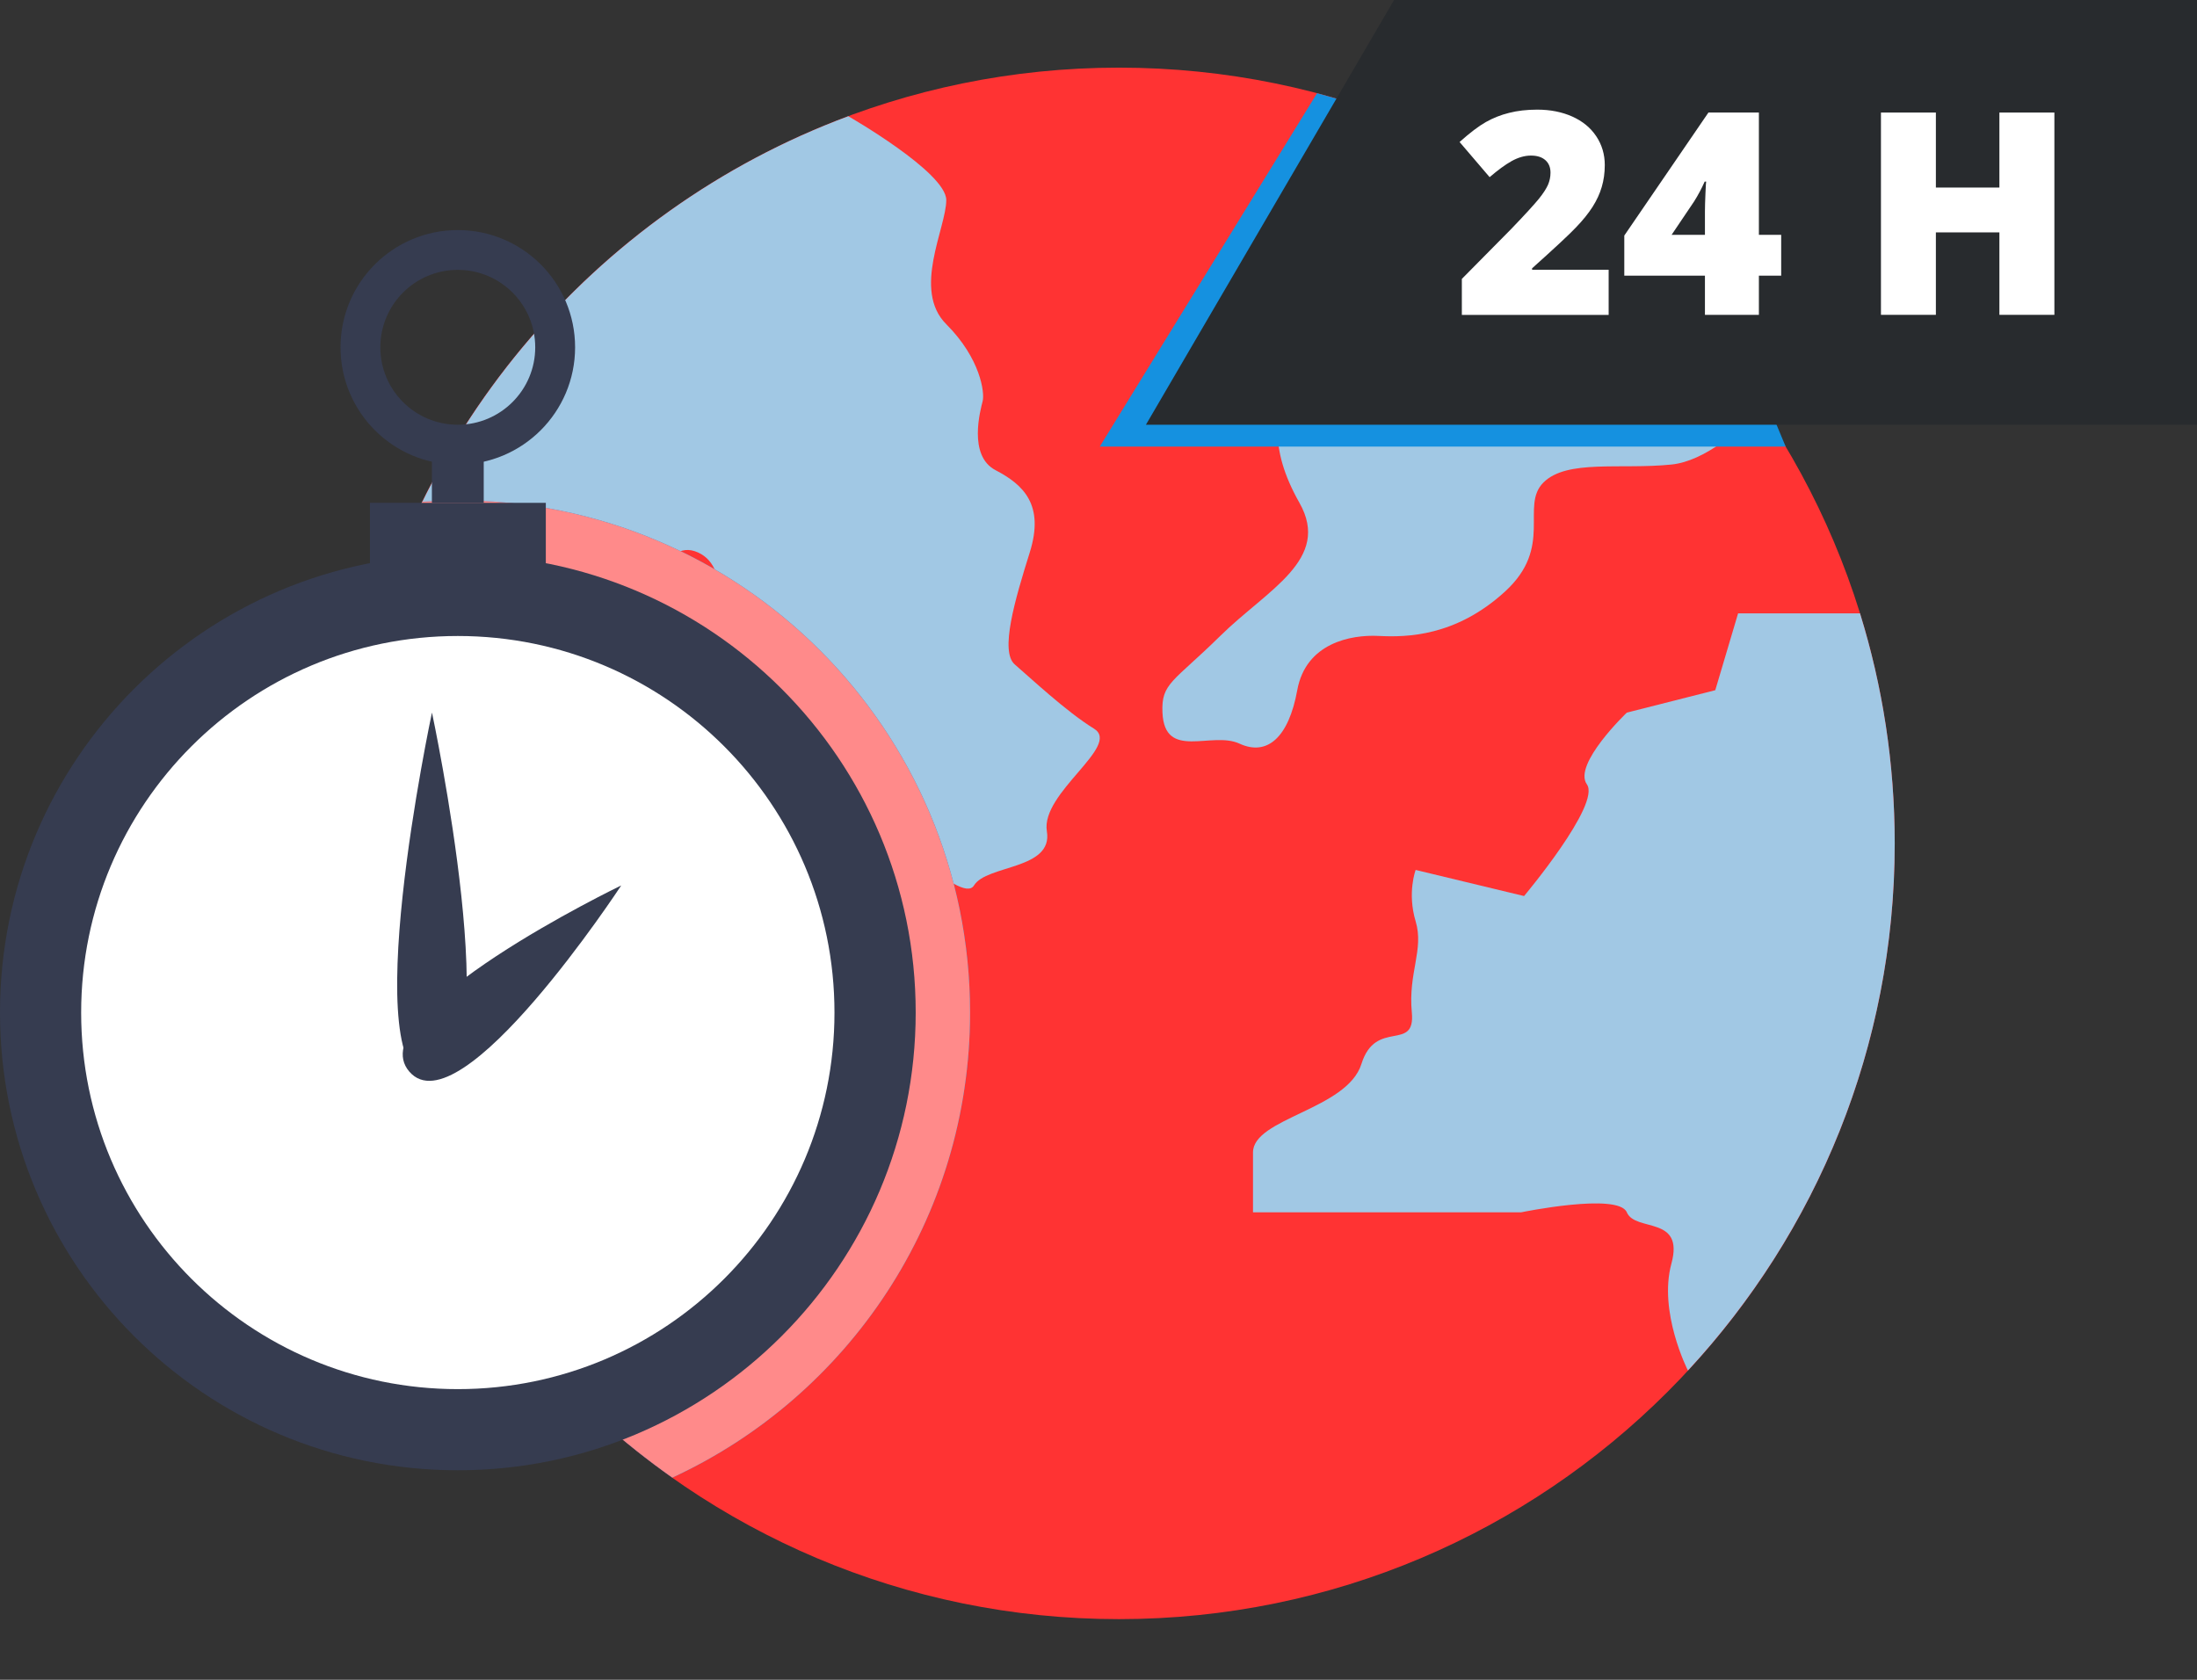 <svg width="34" height="26" viewBox="0 0 34 26" fill="none" xmlns="http://www.w3.org/2000/svg">
<rect x="0" y="0" width="34" height="26" fill="#333333" stroke="none"/>
<path d="M17.316 25.061C23.947 25.061 29.322 19.685 29.322 13.054C29.322 6.423 23.947 1.047 17.316 1.047C10.684 1.047 5.309 6.423 5.309 13.054C5.309 19.685 10.684 25.061 17.316 25.061Z" fill="#FF3333"/>
<path d="M28.785 9.494H26.898L26.545 10.683L25.176 11.03C25.176 11.03 24.337 11.831 24.558 12.14C24.778 12.449 23.586 13.869 23.586 13.869L21.908 13.465C21.908 13.465 21.775 13.818 21.908 14.26C22.04 14.702 21.79 15.054 21.849 15.672C21.908 16.291 21.29 15.761 21.069 16.468C20.848 17.175 19.391 17.307 19.391 17.837C19.391 18.367 19.391 18.764 19.391 18.764C19.391 18.764 19.611 18.764 20.804 18.764C21.996 18.764 23.542 18.764 23.542 18.764C23.542 18.764 25.043 18.455 25.176 18.764C25.308 19.074 26.071 18.809 25.866 19.559C25.663 20.305 26.115 21.201 26.122 21.213C28.107 19.071 29.322 16.205 29.322 13.055C29.322 11.815 29.134 10.619 28.785 9.494Z" fill="#A1C8E4"/>
<path d="M9.614 10.085C10.049 9.357 10.239 8.297 10.802 8.551C11.365 8.805 10.933 9.721 11.928 10.085C12.924 10.45 12.591 12.669 13.127 12.669C13.663 12.669 14.876 14.027 15.073 13.705C15.27 13.383 16.3 13.464 16.201 12.867C16.102 12.271 17.36 11.543 16.93 11.278C16.499 11.013 15.936 10.483 15.704 10.284C15.472 10.085 15.704 9.29 15.936 8.551C16.168 7.811 15.837 7.502 15.406 7.277C14.976 7.052 15.174 6.343 15.207 6.21C15.241 6.078 15.174 5.548 14.644 5.018C14.114 4.488 14.644 3.527 14.644 3.097C14.644 2.667 13.135 1.803 13.128 1.799C9.173 3.271 6.206 6.768 5.482 11.03C5.51 11.037 7.624 11.575 7.923 11.543C8.224 11.509 9.179 10.814 9.614 10.085Z" fill="#A1C8E4"/>
<path d="M20.971 3.991C20.606 4.091 20.275 5.416 20.01 5.879C19.745 6.343 19.613 6.906 20.11 7.783C20.606 8.661 19.613 9.125 18.884 9.843C18.155 10.56 17.969 10.572 17.99 11.03C18.023 11.775 18.752 11.311 19.182 11.51C19.613 11.709 19.944 11.411 20.076 10.682C20.209 9.953 20.904 9.821 21.335 9.843C21.766 9.865 22.527 9.854 23.289 9.158C24.051 8.463 23.521 7.834 23.885 7.469C24.25 7.105 25.078 7.271 25.868 7.19C26.385 7.137 26.936 6.649 27.256 6.317C26.079 4.584 24.46 3.175 22.562 2.252C22.348 2.422 22.113 2.677 21.799 2.865C21.302 3.163 21.335 3.892 20.971 3.991Z" fill="#A1C8E4"/>
<path d="M15.012 15.672C15.012 11.293 11.463 7.744 7.085 7.744C6.9 7.744 6.717 7.753 6.535 7.765C5.751 9.361 5.309 11.156 5.309 13.054C5.309 17.112 7.323 20.697 10.405 22.87C13.124 21.614 15.012 18.864 15.012 15.672Z" fill="#1591E0"/>
<path d="M15.012 15.672C15.012 11.293 11.463 7.744 7.085 7.744C6.9 7.744 6.717 7.753 6.535 7.765C5.751 9.361 5.309 11.156 5.309 13.054C5.309 17.112 7.323 20.697 10.405 22.87C13.124 21.614 15.012 18.864 15.012 15.672Z" fill="#FF8A8A"/>
<path d="M20.382 1.443L17.02 6.912H27.634L25.486 1.745L20.683 1.527L20.382 1.443Z" fill="#1591E0"/>
<path d="M7.085 22.757C10.998 22.757 14.171 19.584 14.171 15.671C14.171 11.758 10.998 8.586 7.085 8.586C3.172 8.586 0 11.758 0 15.671C0 19.584 3.172 22.757 7.085 22.757Z" fill="#363C50"/>
<path d="M7.085 21.501C10.304 21.501 12.914 18.892 12.914 15.673C12.914 12.453 10.304 9.844 7.085 9.844C3.866 9.844 1.256 12.453 1.256 15.673C1.256 18.892 3.866 21.501 7.085 21.501Z" fill="white"/>
<path d="M8.447 7.783H5.725V9.319H8.447V7.783Z" fill="#363C50"/>
<path d="M7.085 3.561C6.082 3.561 5.27 4.373 5.27 5.376C5.27 6.378 6.082 7.191 7.085 7.191C8.087 7.191 8.9 6.378 8.9 5.376C8.9 4.373 8.087 3.561 7.085 3.561ZM7.085 6.574C6.423 6.574 5.886 6.038 5.886 5.376C5.886 4.714 6.423 4.177 7.085 4.177C7.746 4.177 8.283 4.714 8.283 5.376C8.283 6.037 7.746 6.574 7.085 6.574Z" fill="#363C50"/>
<path d="M7.486 6.771H6.684V7.784H7.486V6.771Z" fill="#363C50"/>
<path d="M6.685 11.029C6.685 11.029 7.897 16.707 6.685 16.707C5.473 16.707 6.685 11.029 6.685 11.029Z" fill="#363C50"/>
<path d="M9.614 13.705C9.614 13.705 7.123 17.505 6.334 16.586C5.545 15.666 9.614 13.705 9.614 13.705Z" fill="#363C50"/>
<path d="M17.734 6.574H34V0H21.574L17.734 6.574Z" fill="#282B2E"/>
<path d="M24.895 4.874H22.623V4.317L23.387 3.544C23.606 3.316 23.748 3.16 23.816 3.076C23.883 2.993 23.929 2.921 23.956 2.861C23.982 2.801 23.995 2.738 23.995 2.672C23.995 2.591 23.969 2.526 23.916 2.479C23.863 2.432 23.789 2.408 23.693 2.408C23.595 2.408 23.495 2.437 23.394 2.493C23.294 2.549 23.18 2.633 23.053 2.742L22.588 2.198C22.749 2.054 22.885 1.951 22.995 1.889C23.105 1.827 23.224 1.779 23.354 1.747C23.483 1.714 23.628 1.697 23.79 1.697C23.992 1.697 24.173 1.733 24.332 1.804C24.492 1.876 24.615 1.977 24.703 2.109C24.791 2.241 24.835 2.39 24.835 2.554C24.835 2.677 24.819 2.79 24.788 2.894C24.758 2.998 24.71 3.101 24.646 3.202C24.582 3.302 24.497 3.408 24.39 3.519C24.284 3.631 24.057 3.842 23.71 4.153V4.175H24.895V4.874Z" fill="white"/>
<path d="M27.565 4.267H27.22V4.873H26.385V4.267H25.137V3.646L26.439 1.742H27.22V3.635H27.565V4.267ZM26.385 3.635V3.272C26.385 3.203 26.388 3.111 26.393 2.994C26.398 2.878 26.401 2.817 26.404 2.811H26.381C26.332 2.921 26.277 3.024 26.216 3.12L25.869 3.635H26.385Z" fill="white"/>
<path d="M31.793 4.873H30.942V3.597H29.959V4.873H29.109V1.742H29.959V2.903H30.942V1.742H31.793V4.873Z" fill="white"/>
</svg>
